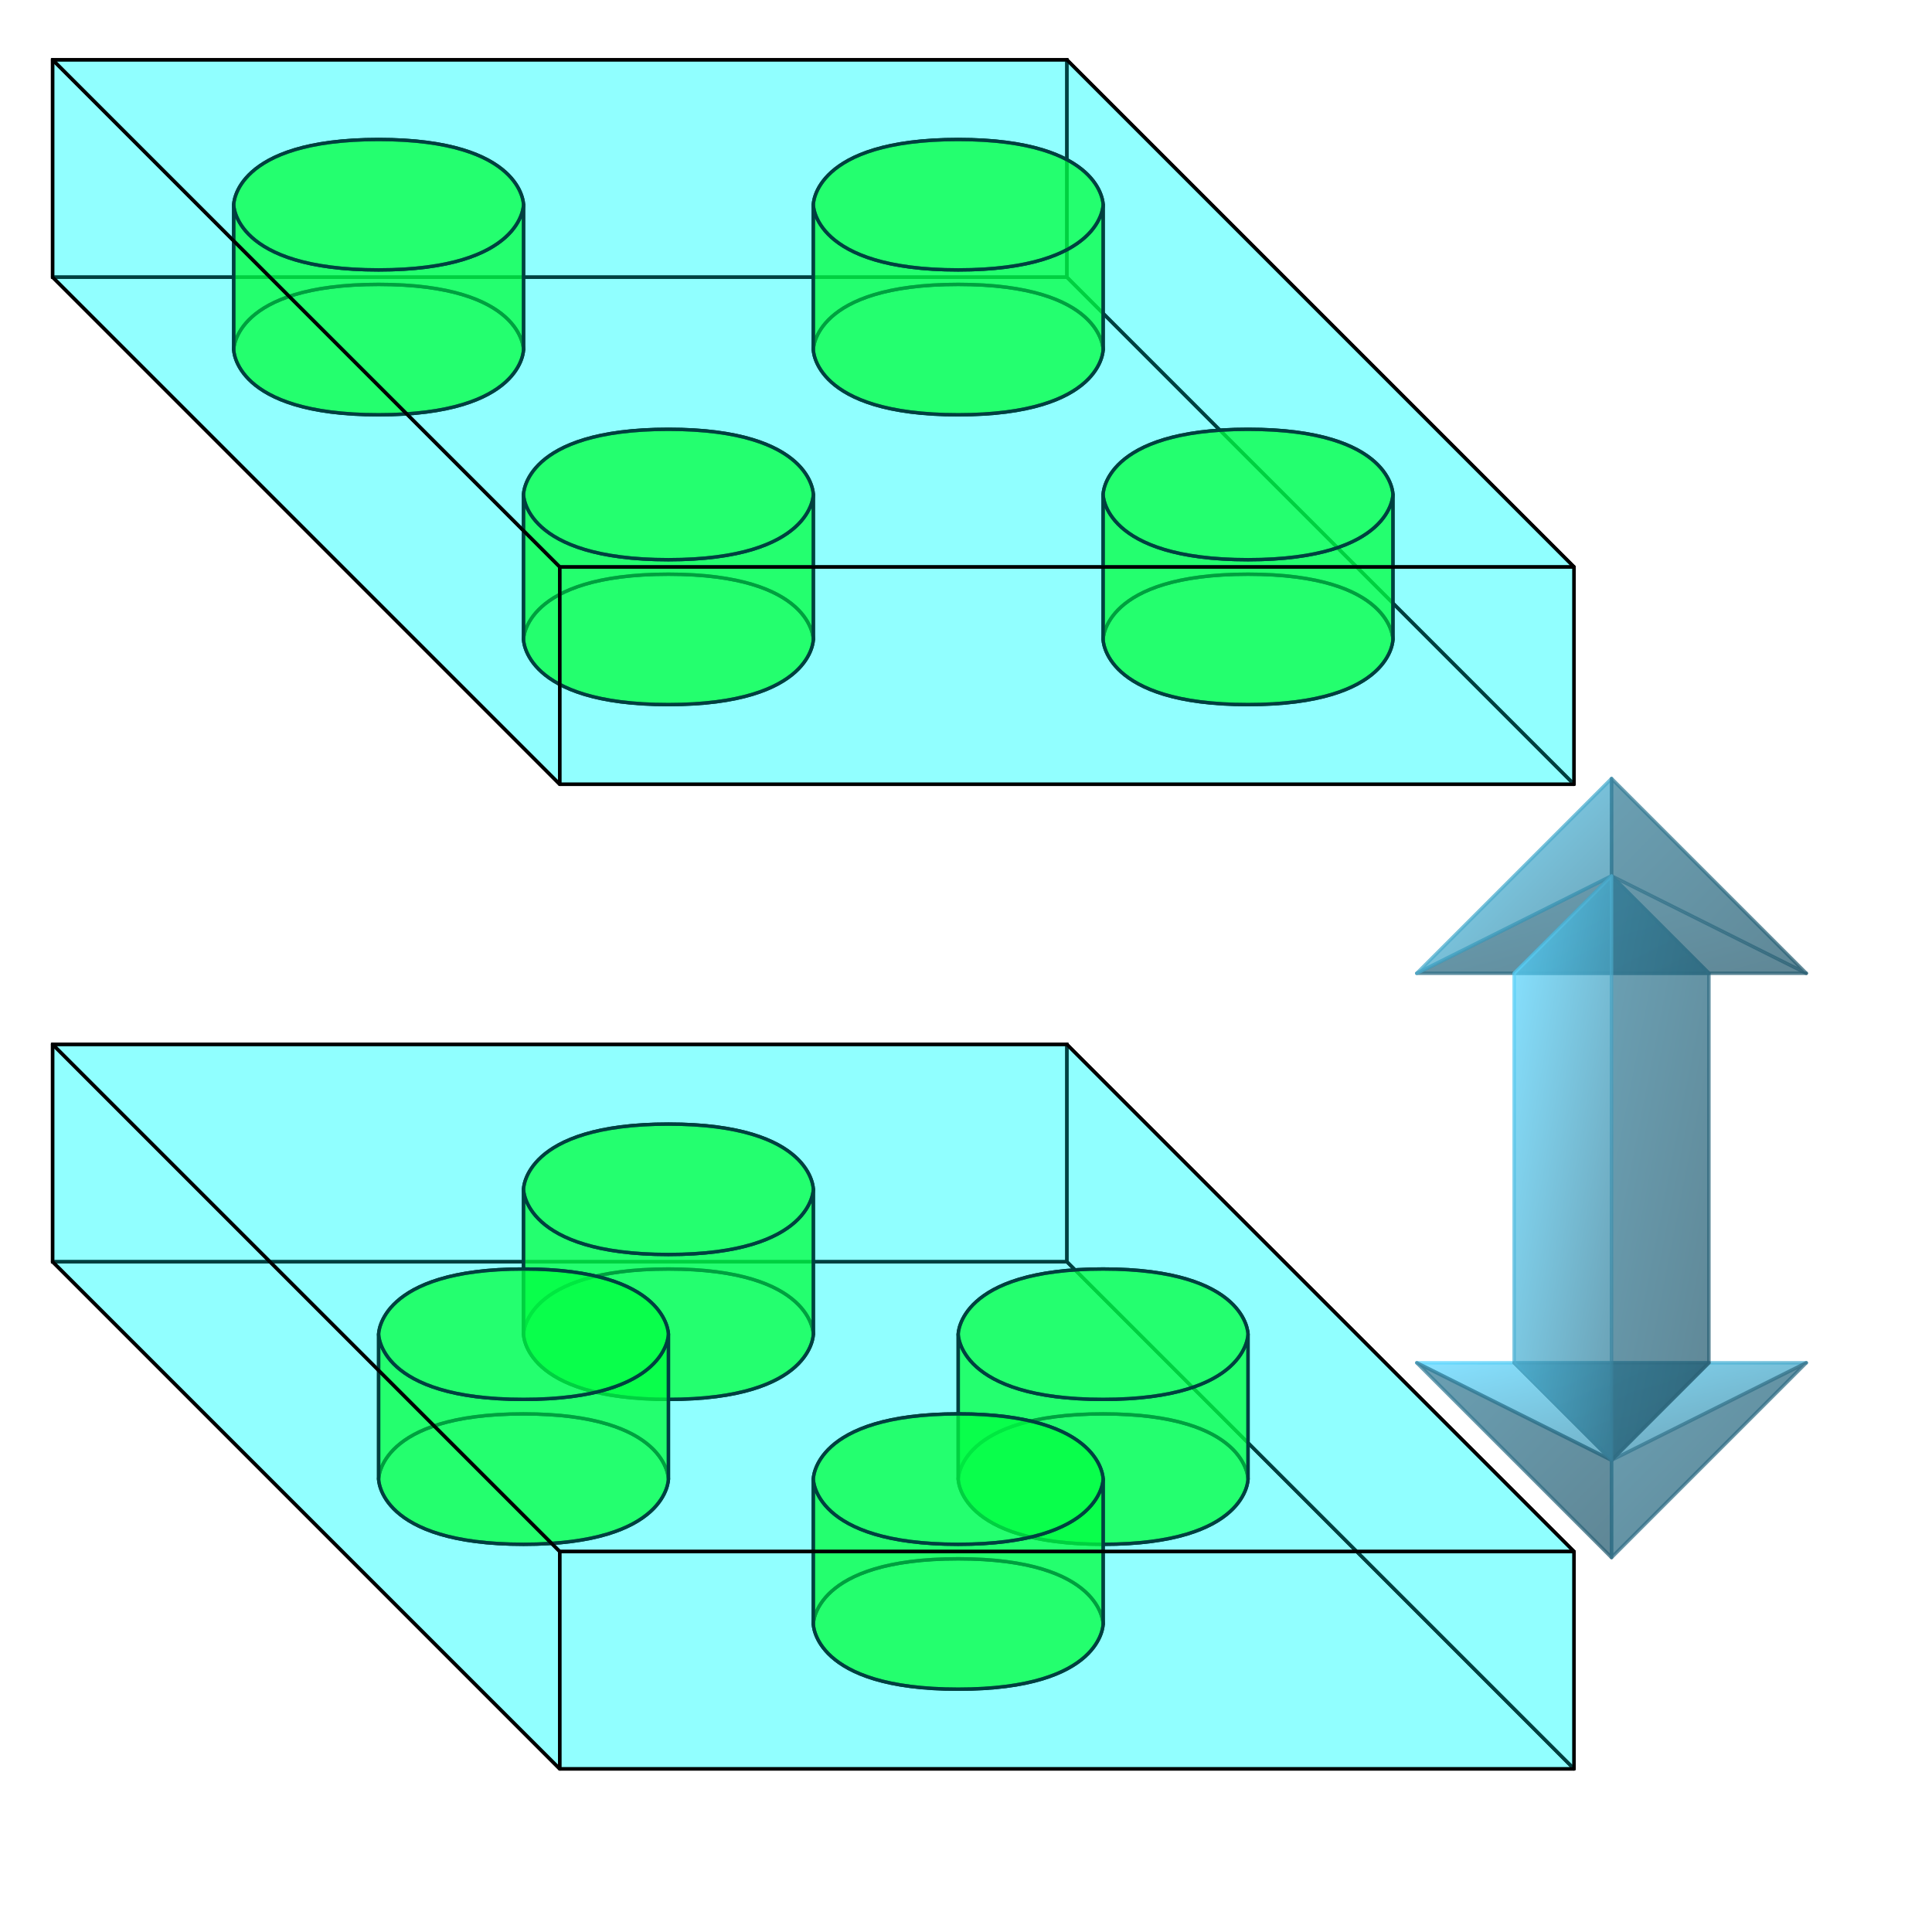 <?xml version="1.0" encoding="UTF-8" standalone="no"?>
<!DOCTYPE svg PUBLIC "-//W3C//DTD SVG 20010904//EN"
"http://www.w3.org/TR/2001/REC-SVG-20010904/DTD/svg10.dtd">
<!-- Created with Sodipodi ("http://www.sodipodi.com/") -->
<svg
   xmlns="http://www.w3.org/2000/svg"
   xmlns:sodipodi="http://sodipodi.sourceforge.net/DTD/sodipodi-0.dtd"
   xmlns:xlink="http://www.w3.org/1999/xlink"
   id="svg602"
   sodipodi:version="0.34"
   width="30pt"
   height="30pt"
   xml:space="preserve"
   sodipodi:docname="./q_cell_rotate.svg"
   sodipodi:docbase="./"><defs
   id="defs604"><linearGradient
   id="linearGradient751"><stop
   style="stop-color:#5ed7ff;stop-opacity:0.75;"
   offset="0"
   id="stop752" /><stop
   style="stop-color:#387f99;stop-opacity:0.75;"
   offset="1"
   id="stop753" /></linearGradient><linearGradient
   id="linearGradient746"><stop
   style="stop-color:#387f99;stop-opacity:0.75;"
   offset="0"
   id="stop747" /><stop
   style="stop-color:#2a5f73;stop-opacity:0.75;"
   offset="1"
   id="stop748" /></linearGradient><linearGradient
   id="linearGradient742"><stop
   style="stop-color:#000;stop-opacity:1;"
   offset="0"
   id="stop743" /><stop
   style="stop-color:#fff;stop-opacity:1;"
   offset="1"
   id="stop744" /></linearGradient><linearGradient
   xlink:href="#linearGradient746"
   id="linearGradient745"
   x1="7.67676951e-3"
   y1="3.03310901e-2"
   x2="0.989"
   y2="0.955" /><linearGradient
   xlink:href="#linearGradient746"
   id="linearGradient749"
   x1="1.15061589e-2"
   y1="5.97252995e-2"
   x2="0.992"
   y2="0.955" /><linearGradient
   xlink:href="#linearGradient751"
   id="linearGradient750"
   x1="2.32804194e-2"
   y1="2.34620664e-2"
   x2="0.984"
   y2="0.977" /><linearGradient
   xlink:href="#linearGradient751"
   id="linearGradient754"
   x1="1.93682779e-2"
   y1="2.58198865e-2"
   x2="0.987"
   y2="0.987" /><linearGradient
   xlink:href="#linearGradient746"
   id="linearGradient755"
   x1="1.93478279e-2"
   y1="1.93696264e-2"
   x2="0.987"
   y2="0.981" /><linearGradient
   xlink:href="#linearGradient746"
   id="linearGradient756"
   x1="1.5494734e-2"
   y1="2.34568827e-2"
   x2="0.992"
   y2="0.984" /><linearGradient
   xlink:href="#linearGradient751"
   id="linearGradient757"
   x1="7.67474109e-3"
   y1="0.97"
   x2="0.996"
   y2="1.51497126e-2" /><linearGradient
   xlink:href="#linearGradient751"
   id="linearGradient758"
   x1="7.67451618e-3"
   y1="0.97"
   x2="0.992"
   y2="4.47748639e-2" /><linearGradient
   xlink:href="#linearGradient746"
   id="linearGradient759"
   x1="1.93481408e-2"
   y1="0.974"
   x2="0.987"
   y2="1.93541385e-2" /><linearGradient
   xlink:href="#linearGradient746"
   id="linearGradient760"
   x1="1.54973418e-2"
   y1="0.977"
   x2="0.977"
   y2="2.3437202e-2" /><linearGradient
   xlink:href="#linearGradient746"
   id="linearGradient761"
   x1="1.55156348e-2"
   y1="0.969"
   x2="0.977"
   y2="3.1249702e-2" /><linearGradient
   xlink:href="#linearGradient746"
   id="linearGradient762"
   x1="1.29184555e-2"
   y1="0.981"
   x2="0.987"
   y2="1.93541385e-2" /><linearGradient
   xlink:href="#linearGradient746"
   id="linearGradient763"
   x1="1.53346835e-2"
   y1="2.29188222e-2"
   x2="0.992"
   y2="0.977" /><linearGradient
   xlink:href="#linearGradient746"
   id="linearGradient764"
   x1="7.79288169e-3"
   y1="2.34585106e-2"
   x2="0.992"
   y2="0.977" /><linearGradient
   xlink:href="#linearGradient746"
   id="linearGradient767"
   x1="1.55758765e-2"
   y1="0.977"
   x2="0.992"
   y2="1.56244934e-2" /><linearGradient
   xlink:href="#linearGradient746"
   id="linearGradient768"
   x1="7.67307822e-3"
   y1="0.985"
   x2="0.989"
   y2="1.52668916e-2" /><linearGradient
   xlink:href="#linearGradient746"
   id="linearGradient769"
   x1="0.13"
   y1="1.56275835e-2"
   x2="0.957"
   y2="0.984" /><linearGradient
   xlink:href="#linearGradient746"
   id="linearGradient770"
   x1="3.70181352e-2"
   y1="1.93580166e-2"
   x2="0.926"
   y2="0.987" /><linearGradient
   xlink:href="#linearGradient751"
   id="linearGradient771"
   x1="3.7053898e-2"
   y1="1.93575211e-2"
   x2="0.926"
   y2="0.987" /><linearGradient
   xlink:href="#linearGradient751"
   id="linearGradient772"
   x1="4.35029864e-2"
   y1="4.68790606e-2"
   x2="0.957"
   y2="0.984" /></defs><sodipodi:namedview
   id="base" /><g
   id="Rotated Cell"
   style="font-size:12;"
   transform="matrix(1.5,0,0,1.5,1.089,22.373)"><path
   style="font-size:12;fill:#00ffff;fill-rule:evenodd;stroke:#000000;stroke-width:0.047;stroke-linejoin:round;stroke-linecap:round;fill-opacity:0.247;stroke-opacity:1;stroke-dasharray:none;"
   d="M 0 2.5 L 7 9.5 L 21 9.5 L 14 2.5 L 0 2.5 z "
   id="path1237"
   sodipodi:nodetypes="cccccc" /><path
   style="font-size:12;fill:#00ffff;fill-rule:evenodd;stroke:#000000;stroke-width:0.047;fill-opacity:0.247;stroke-opacity:1;stroke-dasharray:none;"
   d="M 0 -0.5 L 0 2.5 L 14 2.5 L 14 -0.5 L 0 -0.5 z "
   id="path1238"
   sodipodi:nodetypes="cccccc" /><path
   style="font-size:12;fill:#00ffff;fill-rule:evenodd;stroke:#000000;stroke-width:0.047;stroke-linejoin:round;stroke-linecap:round;fill-opacity:0.247;stroke-opacity:1;stroke-dasharray:none;"
   d="M 14 -0.5 L 21 6.5 L 21 9.5 L 14 2.5 L 14 -0.5 z "
   id="path1239" /><g
   id="Dot:Top Middle"
   style="fill:#00ff00;fill-opacity:0.5;stroke:#000000;stroke-opacity:1;stroke-width:0.047;stroke-dasharray:none;stroke-linejoin:round;stroke-linecap:round;font-size:12;"
   transform="translate(4,0)"><path
   style="fill:#00ff00;fill-rule:evenodd;stroke:#000000;stroke-opacity:1;stroke-width:0.047;stroke-linejoin:round;stroke-linecap:round;fill-opacity:0.5;stroke-dasharray:none;"
   d="M 4.5 2.6 C 6.5 2.6 6.5 3.5 6.5 3.5 C 6.5 3.5 6.5 4.4 4.5 4.4 C 2.5 4.4 2.5 3.5 2.5 3.5 C 2.5 3.5 2.5 2.6 4.5 2.6 z "
   id="path1279"
   sodipodi:nodetypes="ccccc" /><path
   style="font-size:12;fill:#00ff00;fill-rule:evenodd;stroke:#000000;stroke-width:0.047;stroke-linecap:round;stroke-linejoin:round;fill-opacity:0.5;stroke-opacity:1;stroke-dasharray:none;"
   d="M 2.5 1.5 C 2.5 1.5 2.5 0.6 4.5 0.6 C 6.5 0.6 6.5 1.5 6.5 1.5 L 6.5 3.5 C 6.5 3.5 6.5 2.6 4.5 2.6 C 2.5 2.6 2.5 3.5 2.5 3.5 z "
   id="path1280"
   sodipodi:nodetypes="ccccccc" /><path
   style="font-size:12;fill:#00ff00;fill-rule:evenodd;stroke:#000000;stroke-width:0.047;stroke-linecap:round;stroke-linejoin:round;fill-opacity:0.5;stroke-opacity:1;stroke-dasharray:none;"
   d="M 2.5 1.5 C 2.5 1.5 2.5 2.4 4.5 2.4 C 6.5 2.4 6.5 1.5 6.5 1.5 L 6.5 3.5 C 6.5 3.5 6.5 4.4 4.5 4.4 C 2.5 4.4 2.5 3.5 2.5 3.5 z "
   id="path1281"
   sodipodi:nodetypes="ccccccc" /><path
   style="fill:#00ff00;fill-rule:evenodd;stroke:#000000;stroke-opacity:1;stroke-width:0.047;stroke-linejoin:round;stroke-linecap:round;fill-opacity:0.5;stroke-dasharray:none;"
   d="M 4.5 0.6 C 6.5 0.6 6.5 1.5 6.5 1.5 C 6.5 1.5 6.5 2.4 4.5 2.4 C 2.5 2.4 2.5 1.5 2.5 1.5 C 2.5 1.5 2.5 0.6 4.5 0.6 z "
   id="path1282"
   sodipodi:nodetypes="ccccc" /></g><g
   id="Dot:Left Middle"
   transform="translate(2,2)"
   style="fill:#00ff00;fill-opacity:0.5;stroke:#000000;stroke-opacity:1;stroke-width:0.047;stroke-dasharray:none;stroke-linejoin:round;stroke-linecap:round;font-size:12;"><path
   style="fill:#00ff00;fill-rule:evenodd;stroke:#000000;stroke-opacity:1;stroke-width:0.047;stroke-linejoin:round;stroke-linecap:round;fill-opacity:0.5;stroke-dasharray:none;"
   d="M 4.5 2.6 C 6.5 2.6 6.5 3.5 6.5 3.5 C 6.5 3.5 6.5 4.4 4.5 4.4 C 2.5 4.4 2.5 3.5 2.5 3.5 C 2.5 3.5 2.5 2.6 4.5 2.6 z "
   id="path1310"
   sodipodi:nodetypes="ccccc" /><path
   style="font-size:12;fill:#00ff00;fill-rule:evenodd;stroke:#000000;stroke-width:0.047;stroke-linecap:round;stroke-linejoin:round;fill-opacity:0.5;stroke-opacity:1;stroke-dasharray:none;"
   d="M 2.5 1.5 C 2.5 1.5 2.5 0.6 4.5 0.6 C 6.5 0.6 6.5 1.5 6.5 1.5 L 6.5 3.5 C 6.5 3.5 6.5 2.6 4.5 2.6 C 2.5 2.6 2.5 3.5 2.5 3.5 z "
   id="path1311"
   sodipodi:nodetypes="ccccccc" /><path
   style="font-size:12;fill:#00ff00;fill-rule:evenodd;stroke:#000000;stroke-width:0.047;stroke-linecap:round;stroke-linejoin:round;fill-opacity:0.5;stroke-opacity:1;stroke-dasharray:none;"
   d="M 2.5 1.5 C 2.5 1.5 2.5 2.4 4.5 2.4 C 6.5 2.4 6.5 1.5 6.5 1.5 L 6.5 3.5 C 6.5 3.5 6.5 4.4 4.5 4.4 C 2.5 4.4 2.5 3.5 2.5 3.5 z "
   id="path1312"
   sodipodi:nodetypes="ccccccc" /><path
   style="fill:#00ff00;fill-rule:evenodd;stroke:#000000;stroke-opacity:1;stroke-width:0.047;stroke-linejoin:round;stroke-linecap:round;fill-opacity:0.5;stroke-dasharray:none;"
   d="M 4.5 0.6 C 6.5 0.6 6.5 1.5 6.5 1.5 C 6.5 1.5 6.5 2.4 4.5 2.4 C 2.5 2.4 2.5 1.5 2.5 1.5 C 2.5 1.5 2.5 0.6 4.5 0.6 z "
   id="path1313"
   sodipodi:nodetypes="ccccc" /></g><g
   id="Dot:Right Middle"
   transform="translate(10,2)"
   style="fill:#00ff00;fill-opacity:0.5;stroke:#000000;stroke-opacity:1;stroke-width:0.047;stroke-dasharray:none;stroke-linejoin:round;stroke-linecap:round;font-size:12;"><path
   style="fill:#00ff00;fill-rule:evenodd;stroke:#000000;stroke-opacity:1;stroke-width:0.047;stroke-linejoin:round;stroke-linecap:round;fill-opacity:0.5;stroke-dasharray:none;"
   d="M 4.5 2.6 C 6.5 2.6 6.5 3.5 6.5 3.5 C 6.5 3.5 6.5 4.4 4.5 4.4 C 2.5 4.4 2.5 3.5 2.5 3.5 C 2.5 3.5 2.5 2.6 4.5 2.6 z "
   id="path1341"
   sodipodi:nodetypes="ccccc" /><path
   style="font-size:12;fill:#00ff00;fill-rule:evenodd;stroke:#000000;stroke-width:0.047;stroke-linecap:round;stroke-linejoin:round;fill-opacity:0.5;stroke-opacity:1;stroke-dasharray:none;"
   d="M 2.5 1.5 C 2.5 1.5 2.5 0.6 4.5 0.6 C 6.5 0.6 6.5 1.5 6.5 1.5 L 6.5 3.5 C 6.5 3.5 6.5 2.6 4.5 2.6 C 2.5 2.6 2.5 3.5 2.5 3.5 z "
   id="path1342"
   sodipodi:nodetypes="ccccccc" /><path
   style="font-size:12;fill:#00ff00;fill-rule:evenodd;stroke:#000000;stroke-width:0.047;stroke-linecap:round;stroke-linejoin:round;fill-opacity:0.5;stroke-opacity:1;stroke-dasharray:none;"
   d="M 2.5 1.5 C 2.5 1.5 2.5 2.4 4.5 2.4 C 6.5 2.4 6.5 1.5 6.5 1.5 L 6.5 3.5 C 6.5 3.5 6.5 4.4 4.5 4.4 C 2.5 4.4 2.5 3.5 2.5 3.5 z "
   id="path1343"
   sodipodi:nodetypes="ccccccc" /><path
   style="fill:#00ff00;fill-rule:evenodd;stroke:#000000;stroke-opacity:1;stroke-width:0.047;stroke-linejoin:round;stroke-linecap:round;fill-opacity:0.5;stroke-dasharray:none;"
   d="M 4.5 0.6 C 6.5 0.6 6.5 1.5 6.5 1.5 C 6.5 1.5 6.5 2.4 4.5 2.4 C 2.5 2.4 2.5 1.5 2.5 1.5 C 2.5 1.5 2.5 0.6 4.5 0.6 z "
   id="path1344"
   sodipodi:nodetypes="ccccc" /></g><g
   id="Dot:Bottom Middle"
   transform="translate(8,4)"
   style="fill:#00ff00;fill-opacity:0.5;stroke:#000000;stroke-opacity:1;stroke-width:0.047;stroke-dasharray:none;stroke-linejoin:round;stroke-linecap:round;font-size:12;"><path
   style="fill:#00ff00;fill-rule:evenodd;stroke:#000000;stroke-opacity:1;stroke-width:0.047;stroke-linejoin:round;stroke-linecap:round;fill-opacity:0.5;stroke-dasharray:none;"
   d="M 4.5 2.6 C 6.5 2.6 6.5 3.5 6.5 3.5 C 6.5 3.5 6.5 4.4 4.5 4.4 C 2.5 4.4 2.5 3.5 2.5 3.5 C 2.5 3.5 2.5 2.6 4.5 2.6 z "
   id="path1383"
   sodipodi:nodetypes="ccccc" /><path
   style="font-size:12;fill:#00ff00;fill-rule:evenodd;stroke:#000000;stroke-width:0.047;stroke-linecap:round;stroke-linejoin:round;fill-opacity:0.5;stroke-opacity:1;stroke-dasharray:none;"
   d="M 2.5 1.5 C 2.5 1.5 2.5 0.6 4.5 0.6 C 6.5 0.6 6.5 1.5 6.5 1.5 L 6.5 3.5 C 6.5 3.5 6.5 2.6 4.5 2.6 C 2.5 2.6 2.5 3.5 2.5 3.5 z "
   id="path1384"
   sodipodi:nodetypes="ccccccc" /><path
   style="font-size:12;fill:#00ff00;fill-rule:evenodd;stroke:#000000;stroke-width:0.047;stroke-linecap:round;stroke-linejoin:round;fill-opacity:0.5;stroke-opacity:1;stroke-dasharray:none;"
   d="M 2.5 1.5 C 2.5 1.5 2.5 2.4 4.5 2.4 C 6.5 2.4 6.5 1.5 6.5 1.5 L 6.5 3.5 C 6.5 3.5 6.5 4.4 4.5 4.4 C 2.5 4.4 2.5 3.5 2.5 3.5 z "
   id="path1385"
   sodipodi:nodetypes="ccccccc" /><path
   style="fill:#00ff00;fill-rule:evenodd;stroke:#000000;stroke-opacity:1;stroke-width:0.047;stroke-linejoin:round;stroke-linecap:round;fill-opacity:0.5;stroke-dasharray:none;"
   d="M 4.5 0.6 C 6.5 0.6 6.5 1.5 6.5 1.5 C 6.5 1.5 6.5 2.4 4.5 2.4 C 2.5 2.4 2.5 1.5 2.5 1.5 C 2.5 1.5 2.5 0.6 4.5 0.6 z "
   id="path1386"
   sodipodi:nodetypes="ccccc" /></g><path
   style="font-size:12;fill:#00ffff;fill-rule:evenodd;stroke:#000000;stroke-width:0.047;stroke-linejoin:round;stroke-linecap:round;fill-opacity:0.247;stroke-opacity:1;stroke-dasharray:none;"
   d="M 0 -0.5 L 7 6.5 L 7 9.5 L 0 2.5 L 0 -0.5 z "
   id="path1260" /><path
   style="font-size:12;fill:#00ffff;fill-rule:evenodd;stroke:#000000;stroke-width:0.047;stroke-linejoin:round;stroke-linecap:round;fill-opacity:0.25;stroke-opacity:1;stroke-dasharray:none;"
   d="M 0 -0.5 L 7 6.5 L 21 6.5 L 14 -0.5 L 0 -0.5 z "
   id="path1262"
   sodipodi:nodetypes="cccccc" /><path
   style="font-size:12;fill:#00ffff;fill-rule:evenodd;stroke:#000000;stroke-width:0.047;stroke-linejoin:round;stroke-linecap:round;fill-opacity:0.247;stroke-opacity:1;stroke-dasharray:none;"
   d="M 7 6.5 L 7 9.5 L 21 9.5 L 21 6.5 L 7 6.5 z "
   id="path1261" /></g><g
   id="Arrow"
   transform="matrix(0.576,0,0,0.576,21.269,8.055)"
   style="font-size:12;"><g
   id="Arrow Head Top"><path
   style="font-size:12;fill:url(#linearGradient745);fill-opacity:1;fill-rule:evenodd;stroke:url(#linearGradient749);stroke-width:0.125;stroke-linecap:round;stroke-linejoin:round;stroke-opacity:1;"
   d="M 21 17.5 L 14 21 L 28 21 "
   id="Arrow Head Top:South Face"
   sodipodi:nodetypes="cccc" /><path
   style="font-size:12;fill:url(#linearGradient750);fill-opacity:1;fill-rule:evenodd;stroke:url(#linearGradient754);stroke-width:0.125;stroke-linecap:round;stroke-linejoin:round;"
   d="M 21 14 L 14 21 L 21 17.5 L 21 14 z "
   id="Arrow Head Top:West Face"
   sodipodi:nodetypes="ccc" /><path
   style="font-size:12;fill:url(#linearGradient756);fill-opacity:1;fill-rule:evenodd;stroke:url(#linearGradient755);stroke-width:0.125;stroke-linecap:round;stroke-linejoin:round;"
   d="M 21 14 L 28 21 L 21 17.5 L 21 14 z "
   id="Arrow Head Top:East Face"
   sodipodi:nodetypes="ccc" /></g><g
   id="Arrow Head Bottom"
   transform="matrix(1,0,0,-1,0,56)"><path
   style="font-size:12;fill:url(#linearGradient757);fill-opacity:1;fill-rule:evenodd;stroke:url(#linearGradient758);stroke-width:0.125;stroke-linecap:round;stroke-linejoin:round;stroke-opacity:1;"
   d="M 21 17.5 L 14 21 L 28 21 "
   id="Arrow Head Bottom:North Face"
   sodipodi:nodetypes="cccc" /><path
   style="font-size:12;fill:url(#linearGradient761);fill-opacity:1;fill-rule:evenodd;stroke:url(#linearGradient762);stroke-width:0.125;stroke-linecap:round;stroke-linejoin:round;"
   d="M 21 14 L 14 21 L 21 17.5 L 21 14 z "
   id="Arrow Head Bottom:West Face"
   sodipodi:nodetypes="ccc" /><path
   style="font-size:12;fill:url(#linearGradient760);fill-opacity:1;fill-rule:evenodd;stroke:url(#linearGradient759);stroke-width:0.125;stroke-linecap:round;stroke-linejoin:round;"
   d="M 21 14 L 28 21 L 21 17.5 L 21 14 z "
   id="Arrow Head Bottom:East Face"
   sodipodi:nodetypes="ccc" /></g><g
   id="Arrow Body"><path
   style="font-size:12;fill:url(#linearGradient767);fill-opacity:1;fill-rule:evenodd;stroke:url(#linearGradient768);stroke-width:0.125;stroke-linecap:round;stroke-linejoin:round;"
   d="M 21 17.5 L 24.5 21 L 17.5 21 L 21 17.5 "
   id="Arrow Body South"
   sodipodi:nodetypes="cccc"
   transform="matrix(1,0,0,-1,0,56)" /><path
   style="font-size:12;fill:url(#linearGradient764);fill-opacity:1;fill-rule:evenodd;stroke:url(#linearGradient763);stroke-width:0.125;stroke-linecap:round;stroke-linejoin:round;"
   d="M 21 17.5 L 24.5 21 L 17.5 21 L 21 17.5 "
   id="Arrow Body North"
   sodipodi:nodetypes="cccc" /><path
   style="font-size:12;fill:url(#linearGradient769);fill-opacity:1;fill-rule:evenodd;stroke:url(#linearGradient770);stroke-width:0.125;stroke-linecap:round;stroke-linejoin:round;"
   d="M 21 17.5 L 24.5 21 L 24.5 35 L 21 38.5 "
   id="Arrow Body East"
   sodipodi:nodetypes="cccc" /><path
   style="font-size:12;fill:url(#linearGradient772);fill-opacity:1;fill-rule:evenodd;stroke:url(#linearGradient771);stroke-width:0.125;stroke-linecap:round;stroke-linejoin:round;"
   d="M 21 17.5 L 17.5 21 L 17.5 35 L 21 38.5 L 21 17.5 z "
   id="Arrow Body West"
   sodipodi:nodetypes="cccc" /></g></g><g
   id="Majority Cell"
   style="font-size:12;"
   transform="matrix(1.5,0,0,1.5,1.089,1.988)"><path
   style="font-size:12;fill:#00ffff;fill-rule:evenodd;stroke:#000000;stroke-width:0.047;stroke-linejoin:round;stroke-linecap:round;fill-opacity:0.247;stroke-opacity:1;stroke-dasharray:none;"
   d="M 0 2.5 L 7 9.5 L 21 9.5 L 14 2.5 L 0 2.5 z "
   id="cellLidBot"
   sodipodi:nodetypes="cccccc" /><path
   style="font-size:12;fill:#00ffff;fill-rule:evenodd;stroke:#000000;stroke-width:0.047;fill-opacity:0.247;stroke-opacity:1;stroke-dasharray:none;"
   d="M 0 -0.5 L 0 2.5 L 14 2.5 L 14 -0.5 L 0 -0.5 z "
   id="cellWallN"
   sodipodi:nodetypes="cccccc" /><path
   style="font-size:12;fill:#00ffff;fill-rule:evenodd;stroke:#000000;stroke-width:0.047;stroke-linejoin:round;stroke-linecap:round;fill-opacity:0.247;stroke-opacity:1;stroke-dasharray:none;"
   d="M 14 -0.5 L 21 6.5 L 21 9.5 L 14 2.5 L 14 -0.5 z "
   id="cellWallE" /><g
   id="Dot2"
   transform="translate(8,0)"
   style="fill:#00ff00;fill-opacity:0.5;stroke:#000000;stroke-opacity:1;stroke-width:0.047;stroke-dasharray:none;stroke-linejoin:round;stroke-linecap:round;"><path
   style="fill:#00ff00;fill-rule:evenodd;stroke:#000000;stroke-opacity:1;stroke-width:0.047;stroke-linejoin:round;stroke-linecap:round;fill-opacity:0.5;stroke-dasharray:none;"
   d="M 4.5 2.6 C 6.5 2.6 6.5 3.5 6.5 3.5 C 6.5 3.5 6.5 4.4 4.5 4.4 C 2.5 4.4 2.5 3.5 2.5 3.5 C 2.5 3.5 2.5 2.6 4.5 2.6 z "
   id="path619"
   sodipodi:nodetypes="ccccc" /><path
   style="font-size:12;fill:#00ff00;fill-rule:evenodd;stroke:#000000;stroke-width:0.047;stroke-linecap:round;stroke-linejoin:round;fill-opacity:0.5;stroke-opacity:1;stroke-dasharray:none;"
   d="M 2.5 1.5 C 2.5 1.5 2.5 0.6 4.5 0.6 C 6.5 0.6 6.5 1.5 6.5 1.5 L 6.5 3.5 C 6.5 3.5 6.5 2.6 4.5 2.6 C 2.5 2.6 2.5 3.5 2.5 3.5 z "
   id="path620"
   sodipodi:nodetypes="ccccccc" /><path
   style="font-size:12;fill:#00ff00;fill-rule:evenodd;stroke:#000000;stroke-width:0.047;stroke-linecap:round;stroke-linejoin:round;fill-opacity:0.5;stroke-opacity:1;stroke-dasharray:none;"
   d="M 2.5 1.5 C 2.5 1.5 2.5 2.4 4.5 2.4 C 6.5 2.4 6.5 1.5 6.5 1.5 L 6.5 3.5 C 6.5 3.5 6.5 4.4 4.5 4.4 C 2.5 4.4 2.5 3.5 2.5 3.5 z "
   id="path621"
   sodipodi:nodetypes="ccccccc" /><path
   style="fill:#00ff00;fill-rule:evenodd;stroke:#000000;stroke-opacity:1;stroke-width:0.047;stroke-linejoin:round;stroke-linecap:round;fill-opacity:0.5;stroke-dasharray:none;"
   d="M 4.5 0.6 C 6.5 0.6 6.5 1.5 6.5 1.5 C 6.5 1.5 6.5 2.4 4.5 2.4 C 2.5 2.4 2.5 1.5 2.5 1.5 C 2.5 1.5 2.5 0.6 4.5 0.6 z "
   id="path622"
   sodipodi:nodetypes="ccccc" /></g><g
   id="Dot1"
   style="fill:#00ff00;fill-opacity:0.5;stroke:#000000;stroke-opacity:1;stroke-width:0.047;stroke-dasharray:none;stroke-linejoin:round;stroke-linecap:round;"><path
   style="fill:#00ff00;fill-rule:evenodd;stroke:#000000;stroke-opacity:1;stroke-width:0.047;stroke-linejoin:round;stroke-linecap:round;fill-opacity:0.5;stroke-dasharray:none;"
   d="M 4.5 2.6 C 6.5 2.6 6.5 3.5 6.5 3.5 C 6.5 3.5 6.5 4.4 4.5 4.4 C 2.5 4.4 2.5 3.5 2.5 3.5 C 2.5 3.5 2.5 2.6 4.5 2.6 z "
   id="dotLidBot"
   sodipodi:nodetypes="ccccc" /><path
   style="font-size:12;fill:#00ff00;fill-rule:evenodd;stroke:#000000;stroke-width:0.047;stroke-linecap:round;stroke-linejoin:round;fill-opacity:0.5;stroke-opacity:1;stroke-dasharray:none;"
   d="M 2.5 1.5 C 2.5 1.5 2.5 0.6 4.5 0.6 C 6.5 0.6 6.5 1.5 6.5 1.5 L 6.5 3.5 C 6.5 3.5 6.5 2.6 4.5 2.6 C 2.5 2.6 2.5 3.5 2.5 3.5 z "
   id="dotBack"
   sodipodi:nodetypes="ccccccc" /><path
   style="font-size:12;fill:#00ff00;fill-rule:evenodd;stroke:#000000;stroke-width:0.047;stroke-linecap:round;stroke-linejoin:round;fill-opacity:0.5;stroke-opacity:1;stroke-dasharray:none;"
   d="M 2.5 1.5 C 2.5 1.5 2.5 2.4 4.5 2.4 C 6.5 2.4 6.5 1.5 6.5 1.5 L 6.5 3.5 C 6.5 3.5 6.5 4.4 4.5 4.4 C 2.5 4.4 2.5 3.5 2.5 3.5 z "
   id="dotFront"
   sodipodi:nodetypes="ccccccc" /><path
   style="fill:#00ff00;fill-rule:evenodd;stroke:#000000;stroke-opacity:1;stroke-width:0.047;stroke-linejoin:round;stroke-linecap:round;fill-opacity:0.5;stroke-dasharray:none;"
   d="M 4.5 0.6 C 6.5 0.6 6.5 1.5 6.5 1.5 C 6.5 1.5 6.5 2.4 4.5 2.4 C 2.5 2.4 2.5 1.5 2.5 1.5 C 2.5 1.5 2.5 0.6 4.5 0.6 z "
   id="dotLidTop"
   sodipodi:nodetypes="ccccc" /></g><g
   id="Dot3"
   transform="translate(12,4)"
   style="fill:#00ff00;fill-opacity:0.5;stroke:#000000;stroke-opacity:1;stroke-width:0.047;stroke-dasharray:none;stroke-linejoin:round;stroke-linecap:round;"><path
   style="fill:#00ff00;fill-rule:evenodd;stroke:#000000;stroke-opacity:1;stroke-width:0.047;stroke-linejoin:round;stroke-linecap:round;fill-opacity:0.5;stroke-dasharray:none;"
   d="M 4.5 2.6 C 6.5 2.6 6.5 3.5 6.5 3.5 C 6.5 3.5 6.5 4.4 4.5 4.4 C 2.5 4.4 2.5 3.5 2.5 3.5 C 2.5 3.5 2.5 2.6 4.5 2.6 z "
   id="path624"
   sodipodi:nodetypes="ccccc" /><path
   style="font-size:12;fill:#00ff00;fill-rule:evenodd;stroke:#000000;stroke-width:0.047;stroke-linecap:round;stroke-linejoin:round;fill-opacity:0.5;stroke-opacity:1;stroke-dasharray:none;"
   d="M 2.5 1.5 C 2.5 1.5 2.5 0.6 4.5 0.6 C 6.5 0.6 6.5 1.5 6.5 1.5 L 6.5 3.5 C 6.5 3.5 6.5 2.6 4.5 2.6 C 2.5 2.6 2.5 3.5 2.5 3.5 z "
   id="path625"
   sodipodi:nodetypes="ccccccc" /><path
   style="font-size:12;fill:#00ff00;fill-rule:evenodd;stroke:#000000;stroke-width:0.047;stroke-linecap:round;stroke-linejoin:round;fill-opacity:0.5;stroke-opacity:1;stroke-dasharray:none;"
   d="M 2.5 1.5 C 2.5 1.5 2.5 2.4 4.5 2.4 C 6.5 2.4 6.5 1.5 6.5 1.5 L 6.5 3.5 C 6.5 3.5 6.5 4.4 4.5 4.4 C 2.5 4.4 2.5 3.5 2.5 3.5 z "
   id="path626"
   sodipodi:nodetypes="ccccccc" /><path
   style="fill:#00ff00;fill-rule:evenodd;stroke:#000000;stroke-opacity:1;stroke-width:0.047;stroke-linejoin:round;stroke-linecap:round;fill-opacity:0.5;stroke-dasharray:none;"
   d="M 4.5 0.6 C 6.5 0.6 6.5 1.5 6.5 1.5 C 6.5 1.5 6.5 2.4 4.5 2.4 C 2.5 2.4 2.5 1.5 2.5 1.5 C 2.5 1.5 2.5 0.6 4.5 0.6 z "
   id="path627"
   sodipodi:nodetypes="ccccc" /></g><g
   id="Dot4"
   transform="translate(4,4)"
   style="fill:#00ff00;fill-opacity:0.5;stroke:#000000;stroke-opacity:1;stroke-width:0.047;stroke-dasharray:none;stroke-linejoin:round;stroke-linecap:round;"><path
   style="fill:#00ff00;fill-rule:evenodd;stroke:#000000;stroke-opacity:1;stroke-width:0.047;stroke-linejoin:round;stroke-linecap:round;fill-opacity:0.5;stroke-dasharray:none;"
   d="M 4.5 2.6 C 6.5 2.6 6.5 3.5 6.5 3.5 C 6.5 3.5 6.5 4.4 4.5 4.4 C 2.5 4.4 2.5 3.5 2.5 3.5 C 2.5 3.5 2.5 2.6 4.5 2.6 z "
   id="path629"
   sodipodi:nodetypes="ccccc" /><path
   style="font-size:12;fill:#00ff00;fill-rule:evenodd;stroke:#000000;stroke-width:0.047;stroke-linecap:round;stroke-linejoin:round;fill-opacity:0.5;stroke-opacity:1;stroke-dasharray:none;"
   d="M 2.5 1.5 C 2.5 1.5 2.5 0.6 4.5 0.6 C 6.5 0.6 6.5 1.5 6.5 1.5 L 6.5 3.5 C 6.5 3.5 6.5 2.6 4.5 2.6 C 2.5 2.6 2.5 3.5 2.5 3.5 z "
   id="path630"
   sodipodi:nodetypes="ccccccc" /><path
   style="font-size:12;fill:#00ff00;fill-rule:evenodd;stroke:#000000;stroke-width:0.047;stroke-linecap:round;stroke-linejoin:round;fill-opacity:0.5;stroke-opacity:1;stroke-dasharray:none;"
   d="M 2.5 1.5 C 2.5 1.5 2.5 2.4 4.5 2.4 C 6.5 2.4 6.5 1.5 6.5 1.5 L 6.5 3.5 C 6.5 3.5 6.5 4.4 4.5 4.4 C 2.5 4.4 2.5 3.5 2.5 3.5 z "
   id="path631"
   sodipodi:nodetypes="ccccccc" /><path
   style="fill:#00ff00;fill-rule:evenodd;stroke:#000000;stroke-opacity:1;stroke-width:0.047;stroke-linejoin:round;stroke-linecap:round;fill-opacity:0.5;stroke-dasharray:none;"
   d="M 4.5 0.6 C 6.5 0.6 6.5 1.5 6.5 1.5 C 6.5 1.5 6.5 2.4 4.5 2.4 C 2.5 2.4 2.5 1.5 2.5 1.5 C 2.5 1.5 2.5 0.6 4.5 0.6 z "
   id="path632"
   sodipodi:nodetypes="ccccc" /></g><path
   style="font-size:12;fill:#00ffff;fill-rule:evenodd;stroke:#000000;stroke-width:0.047;stroke-linejoin:round;stroke-linecap:round;fill-opacity:0.247;stroke-opacity:1;stroke-dasharray:none;"
   d="M 0 -0.5 L 7 6.5 L 7 9.5 L 0 2.5 L 0 -0.5 z "
   id="cellWallW" /><path
   style="font-size:12;fill:#00ffff;fill-rule:evenodd;stroke:#000000;stroke-width:0.047;stroke-linejoin:round;stroke-linecap:round;fill-opacity:0.247;stroke-opacity:1;stroke-dasharray:none;"
   d="M 7 6.5 L 7 9.5 L 21 9.5 L 21 6.5 L 7 6.5 z "
   id="cellWallS" /><path
   style="font-size:12;fill:#00ffff;fill-rule:evenodd;stroke:#000000;stroke-width:0.047;stroke-linejoin:round;stroke-linecap:round;fill-opacity:0.25;stroke-opacity:1;stroke-dasharray:none;"
   d="M 0 -0.5 L 7 6.5 L 21 6.5 L 14 -0.5 L 0 -0.5 z "
   id="cellLidTop"
   sodipodi:nodetypes="cccccc" /></g></svg>
